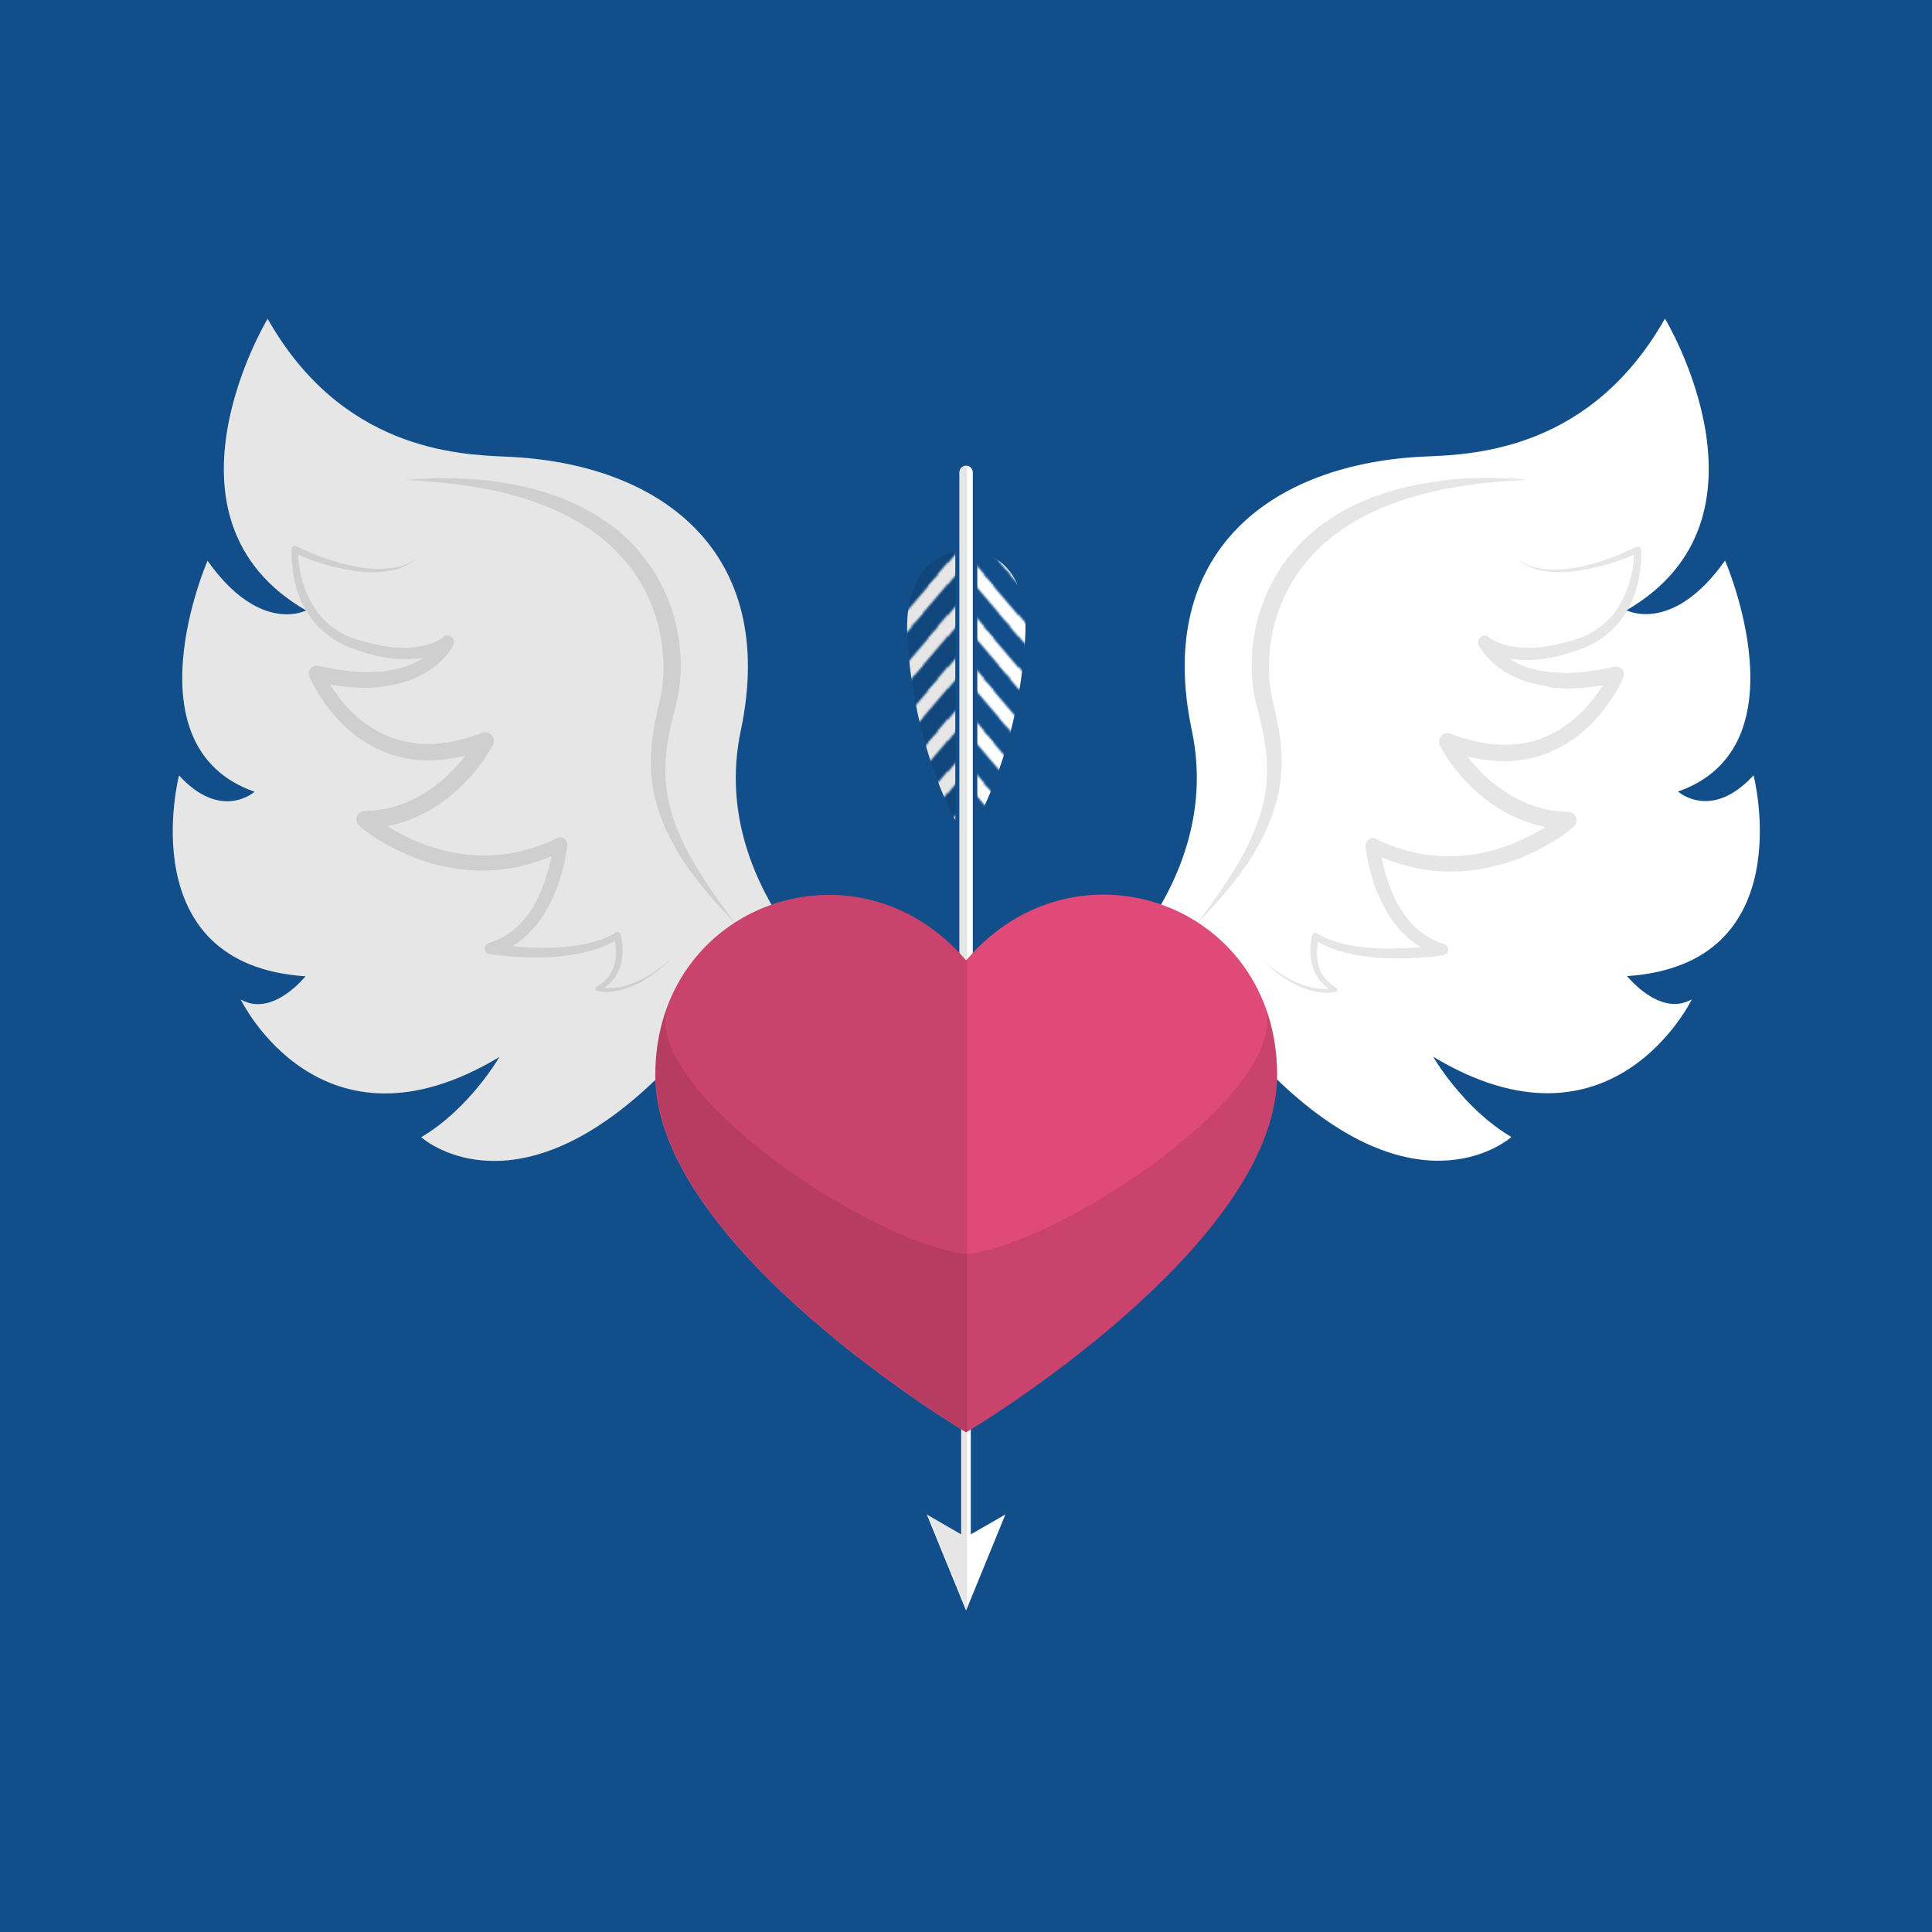 <?xml version="1.0" encoding="utf-8"?>
<!-- Generator: Adobe Illustrator 22.0.0, SVG Export Plug-In . SVG Version: 6.00 Build 0)  -->
<svg version="1.1" id="Calque_4" xmlns="http://www.w3.org/2000/svg" xmlns:xlink="http://www.w3.org/1999/xlink" x="0px" y="0px"
	 viewBox="0 0 948.5 948.5" style="enable-background:new 0 0 948.5 948.5;" xml:space="preserve">
<style type="text/css">
	.st0{fill:none;}
	.st1{fill:#FFFFFF;}
	.st2{fill:#124E8A;}
	.st3{opacity:0.1;}
	.st4{fill:url(#SVGID_1_);}
	.st5{fill:#E04A78;}
	.st6{fill:url(#SVGID_2_);}
</style>
<pattern  width="22.7" height="26.6" patternUnits="userSpaceOnUse" id="Nouvelle_nuance_de_motif_2" viewBox="28.3 -58.5 22.7 26.6" style="overflow:visible;">
	<g>
		<rect x="28.3" y="-58.5" class="st0" width="22.7" height="26.6"/>
		<g>
			
				<rect x="58" y="-37.1" transform="matrix(0.761 0.649 -0.649 0.761 3.491 -43.059)" class="st1" width="4.2" height="40.5"/>
			
				<rect x="62.4" y="-40.8" transform="matrix(0.761 0.649 -0.649 0.761 2.115 -46.791)" class="st1" width="4.2" height="40.5"/>
		</g>
		<g>
			
				<rect x="35.3" y="-37.1" transform="matrix(0.761 0.649 -0.649 0.761 -1.938 -28.331)" class="st1" width="4.2" height="40.5"/>
			
				<rect x="39.7" y="-40.8" transform="matrix(0.761 0.649 -0.649 0.761 -3.314 -32.063)" class="st1" width="4.2" height="40.5"/>
			
				<rect x="44.1" y="-44.5" transform="matrix(0.761 0.649 -0.649 0.761 -4.69 -35.796)" class="st1" width="4.2" height="40.5"/>
		</g>
		<g>
			
				<rect x="12.6" y="-37.1" transform="matrix(0.761 0.649 -0.649 0.761 -7.367 -13.604)" class="st1" width="4.2" height="40.5"/>
			
				<rect x="17" y="-40.8" transform="matrix(0.761 0.649 -0.649 0.761 -8.743 -17.336)" class="st1" width="4.2" height="40.5"/>
			
				<rect x="21.4" y="-44.5" transform="matrix(0.761 0.649 -0.649 0.761 -10.118 -21.068)" class="st1" width="4.2" height="40.5"/>
		</g>
		<g>
			
				<rect x="53.6" y="-59.9" transform="matrix(0.761 0.649 -0.649 0.761 -12.392 -45.689)" class="st1" width="4.2" height="40.5"/>
			
				<rect x="58" y="-63.6" transform="matrix(0.761 0.649 -0.649 0.761 -13.768 -49.421)" class="st1" width="4.2" height="40.5"/>
			
				<rect x="62.4" y="-67.4" transform="matrix(0.761 0.649 -0.649 0.761 -15.143 -53.153)" class="st1" width="4.2" height="40.5"/>
		</g>
		<g>
			
				<rect x="31" y="-59.9" transform="matrix(0.761 0.649 -0.649 0.761 -17.821 -30.961)" class="st1" width="4.2" height="40.5"/>
			
				<rect x="35.3" y="-63.6" transform="matrix(0.761 0.649 -0.649 0.761 -19.197 -34.693)" class="st1" width="4.2" height="40.5"/>
			
				<rect x="39.7" y="-67.4" transform="matrix(0.761 0.649 -0.649 0.761 -20.572 -38.426)" class="st1" width="4.2" height="40.5"/>
			
				<rect x="44.1" y="-71.1" transform="matrix(0.761 0.649 -0.649 0.761 -21.948 -42.158)" class="st1" width="4.2" height="40.5"/>
		</g>
		<g>
			
				<rect x="12.6" y="-63.6" transform="matrix(0.761 0.649 -0.649 0.761 -24.625 -19.966)" class="st1" width="4.2" height="40.5"/>
			
				<rect x="17" y="-67.4" transform="matrix(0.761 0.649 -0.649 0.761 -26.001 -23.698)" class="st1" width="4.2" height="40.5"/>
			
				<rect x="21.4" y="-71.1" transform="matrix(0.761 0.649 -0.649 0.761 -27.377 -27.43)" class="st1" width="4.2" height="40.5"/>
		</g>
		<g>
			
				<rect x="53.6" y="-86.5" transform="matrix(0.761 0.649 -0.649 0.761 -29.651 -52.051)" class="st1" width="4.2" height="40.5"/>
			
				<rect x="58" y="-90.2" transform="matrix(0.761 0.649 -0.649 0.761 -31.026 -55.783)" class="st1" width="4.2" height="40.5"/>
			
				<rect x="62.4" y="-94" transform="matrix(0.761 0.649 -0.649 0.761 -32.402 -59.515)" class="st1" width="4.2" height="40.5"/>
		</g>
		<g>
			
				<rect x="31" y="-86.5" transform="matrix(0.761 0.649 -0.649 0.761 -35.079 -37.323)" class="st1" width="4.2" height="40.5"/>
			
				<rect x="35.3" y="-90.2" transform="matrix(0.761 0.649 -0.649 0.761 -36.455 -41.056)" class="st1" width="4.2" height="40.5"/>
			
				<rect x="39.7" y="-94" transform="matrix(0.761 0.649 -0.649 0.761 -37.831 -44.788)" class="st1" width="4.2" height="40.5"/>
		</g>
		<g>
			
				<rect x="12.6" y="-90.2" transform="matrix(0.761 0.649 -0.649 0.761 -41.884 -26.328)" class="st1" width="4.2" height="40.5"/>
			
				<rect x="17" y="-94" transform="matrix(0.761 0.649 -0.649 0.761 -43.26 -30.06)" class="st1" width="4.2" height="40.5"/>
		</g>
	</g>
</pattern>
<rect class="st2" width="948.5" height="948.5"/>
<polygon class="st1" points="476.6,753.3 476.6,667.5 471.9,667.5 471.9,753.3 455,743.5 474.3,790.7 493.6,743.5 "/>
<g>
	<g>
		<path class="st1" d="M426.6,498.6c0,0-80.3-57.8-62.9-140c18.4-87.1-38.4-131.2-115.1-134.4c-25-1-81.1-3.9-117.2-67.7
			c0,0-59.2,98.1,18.9,143.2c0,0-22.6,12-48.4-24.4c0,0-39.8,91.4,23.1,113.4c0,0-16.3,14.7-37.1-8c0,0-24,92.9,62.1,98.6
			c0,0-16.2,20.4-31.8,11.4c0,0,39.1,81.1,127,28.2c0,0-14.6,25.4-38.4,39.4c0,0,43.9,39.8,114.5-27.7
			c51.2-48.9,89.4-24.1,89.4-24.1L426.6,498.6z"/>
	</g>
</g>
<g class="st3">
	<path d="M360.7,453c-9.3-9.4-18-19.5-25.5-30.7c-0.9-1.4-1.7-2.9-2.6-4.3l-1.3-2.2l-0.6-1.1l-0.6-1.1l-2.3-4.5l-0.6-1.1l-0.5-1.2
		l-1-2.4c-1.4-3.1-2.3-6.4-3.4-9.7l-1.2-5l-0.3-1.3l-0.2-1.3l-0.4-2.6c-0.9-6.8-0.9-13.8-0.1-20.6c0.8-6.8,2.3-13.5,3.8-19.9
		c0.7-3,1.2-6.1,1.5-9.2c0.1-1.6,0.2-3.1,0.3-4.7c0-1.6,0.1-3.1,0-4.7c-0.2-6.3-1.1-12.6-2.6-18.6c-3.1-12.2-9.1-23.5-17.5-32.9
		l-1.6-1.7c-0.5-0.6-1-1.2-1.6-1.7l-3.4-3.3c-2.4-2-4.8-4.1-7.4-5.9l-1.9-1.4c-0.6-0.5-1.3-0.9-2-1.3c-1.4-0.8-2.7-1.7-4.1-2.5
		c-2.8-1.5-5.6-3.2-8.5-4.5c-5.8-2.9-11.9-4.9-18-7l-4.7-1.3c-1.6-0.4-3.1-0.9-4.7-1.3l-4.8-1.1l-2.4-0.5c-0.8-0.2-1.6-0.3-2.4-0.4
		c-12.9-2.5-26-3.7-39.2-4.4c13.2-1.2,26.6-1.1,39.9,0.2c0.8,0.1,1.7,0.1,2.5,0.3l2.5,0.4l5,0.8c1.7,0.2,3.3,0.6,4.9,0.9l4.9,1
		c6.5,1.7,13,3.6,19.3,6.3c3.2,1.2,6.2,2.8,9.3,4.3c1.5,0.8,3,1.7,4.5,2.6c0.7,0.4,1.5,0.8,2.2,1.3l2.1,1.4l2.1,1.4l1.1,0.7l1,0.8
		l4.1,3.2l3.8,3.5c0.7,0.6,1.2,1.2,1.8,1.8l1.8,1.9c4.7,5.1,8.8,10.8,12.1,16.9c3.3,6.1,5.9,12.6,7.6,19.4
		c1.7,6.7,2.7,13.6,2.8,20.6c0.1,6.9-0.6,13.9-2.3,20.7c-1.7,6.4-3.2,12.6-4.2,18.9c-1,6.3-1.3,12.6-0.8,18.9l0.2,2.4l0.1,1.2
		l0.2,1.2l0.8,4.7c0.8,3.1,1.5,6.2,2.6,9.2l0.8,2.3l0.4,1.1l0.5,1.1l1.9,4.5l0.5,1.1l0.5,1.1l1.1,2.2c0.7,1.4,1.5,2.9,2.2,4.3
		C345.1,431.6,352.8,442.4,360.7,453z"/>
</g>
<pattern  id="SVGID_1_" xlink:href="#Nouvelle_nuance_de_motif_2" patternTransform="matrix(0.949 0 0 0.949 -385.95 -307.315)">
</pattern>
<path class="st4" d="M469,270.9v131.7c0,0-20.4-35.4-23.5-89.3C443.1,273,469,270.9,469,270.9z"/>
<path class="st1" d="M477.6,524.6V231.9c0-1.8-1.5-3.3-3.3-3.3c-1.8,0-3.3,1.5-3.3,3.3v292.6l3.3,3.3L477.6,524.6z"/>
<g class="st3">
	<path d="M205.6,273.3c-3.9,3.7-9,6-14.3,6.9c-2.7,0.5-5.4,0.7-8.1,0.7c-2.7,0-5.4-0.2-8.1-0.5c-5.4-0.7-10.6-1.9-15.8-3.4
		c-5.2-1.5-10.2-3.4-15.2-5.7l2.3-1.3c0,2,0.1,4.3,0.3,6.4c0.2,2.1,0.6,4.3,1.1,6.3c1,4.2,2.4,8.2,4.4,12c2,3.7,4.5,7.2,7.4,10.1
		c3,2.9,6.5,5.3,10.2,7.1c1,0.4,1.9,0.9,2.9,1.2c1,0.3,1.9,0.7,3,1l3.1,0.9c1,0.3,2.1,0.6,3.1,0.8c2.1,0.5,4.2,1,6.3,1.3
		c1.1,0.1,2.1,0.4,3.2,0.5l3.2,0.3c4.2,0.3,8.4,0.1,12.4-0.7c2-0.3,4-1,5.8-1.7l1.4-0.6c0.4-0.2,0.9-0.4,1.3-0.7
		c0.4-0.2,0.8-0.5,1.2-0.7c0.4-0.2,0.8-0.6,0.9-0.7c1.3-1.2,3.4-1.1,4.5,0.3c0.9,1,1,2.4,0.5,3.5l0,0c-0.3,0.6-0.5,0.9-0.7,1.3
		c-0.2,0.4-0.5,0.7-0.7,1.1c-0.4,0.7-1,1.4-1.5,2c-0.5,0.7-1.1,1.2-1.6,1.9c-0.5,0.6-1.1,1.2-1.7,1.7c-2.3,2.3-5,4.1-7.7,5.8
		c-5.5,3.3-11.7,5.1-17.9,6.2l-2.3,0.4l-1.2,0.2l-1.2,0.1l-4.6,0.3l-1.2,0.1l-1.2,0l-2.3-0.1c-1.5-0.1-3.1-0.1-4.6-0.2
		c-3-0.4-6.1-0.6-9.1-1.1l-9-1.7l4.4-5.2c0.3,0.7,0.8,1.7,1.2,2.5c0.4,0.9,0.9,1.7,1.4,2.6c1,1.7,2.1,3.4,3.2,5
		c2.3,3.2,4.8,6.3,7.5,9.1c5.5,5.6,12,10.1,19.1,13c3.6,1.5,7.3,2.4,11.1,3c1,0.1,1.9,0.3,2.9,0.4l2.9,0.2c1,0.1,1.9,0,2.9,0l1.5,0
		c0.5,0,1-0.1,1.5-0.1c7.8-0.5,15.5-2.4,23-5.3l0,0c2.2-0.8,4.6,0.2,5.5,2.4c0.5,1.2,0.3,2.4-0.2,3.5c-0.5,0.9-0.8,1.5-1.3,2.3
		c-0.4,0.7-0.8,1.4-1.3,2.1c-0.9,1.4-1.8,2.7-2.7,4c-1.9,2.6-3.9,5.2-6.1,7.6c-4.4,4.8-9.2,9.2-14.6,12.9
		c-5.4,3.7-11.3,6.7-17.6,8.8c-6.3,2.1-12.9,3.2-19.5,3.4l2.6-7.3c0.6,0.5,1.5,1.2,2.3,1.8c0.8,0.6,1.6,1.2,2.5,1.8
		c1.7,1.2,3.4,2.3,5.1,3.3c3.5,2.1,7.1,4,10.9,5.7c7.5,3.4,15.4,5.7,23.4,7c4,0.6,8.1,0.9,12.2,0.9c4.1,0,8.1-0.4,12.2-1
		c8-1.3,15.9-3.9,23.3-7.5l0.1-0.1c1.8-0.8,3.9-0.1,4.7,1.7c0.3,0.6,0.4,1.3,0.3,1.9c-0.2,1.6-0.4,2.9-0.6,4.3
		c-0.3,1.4-0.5,2.8-0.8,4.2c-0.6,2.8-1.4,5.5-2.2,8.2c-1.7,5.4-4,10.6-6.9,15.6c-1.5,2.5-3.1,4.8-4.9,7.1c-1.9,2.2-3.9,4.3-6.1,6.2
		c-2.2,1.9-4.7,3.5-7.3,4.9c-2.6,1.4-5.4,2.3-8.2,3.1l-0.2-5.5c5,0.9,10.3,1.5,15.5,1.9c5.2,0.4,10.4,0.5,15.7,0.2
		c5.2-0.2,10.4-0.8,15.4-1.9c5-1.1,9.9-2.8,14.3-5.4l0.1-0.1c0.8-0.5,1.8-0.2,2.3,0.6c0.1,0.1,0.1,0.3,0.2,0.4
		c0.7,2.7,0.9,5.3,0.9,8c0,2.6-0.4,5.3-1.3,7.9c-0.8,2.6-2.2,5-4,7c-1.8,2-4,3.6-6.3,4.8l-0.2-2c1.4,0.4,3.1,0.6,4.7,0.6
		c1.6,0,3.3-0.1,4.9-0.4c3.3-0.5,6.5-1.6,9.5-3c3.1-1.3,6-3.1,8.8-5c1.4-1,2.7-2,4.1-3l3.9-3.3l-3.7,3.5c-1.3,1.1-2.6,2.2-3.9,3.3
		c-2.7,2-5.6,4-8.7,5.5c-3.1,1.6-6.3,2.8-9.7,3.6c-1.7,0.3-3.5,0.6-5.2,0.7c-1.8,0.1-3.5,0-5.4-0.5c-0.6-0.1-0.9-0.7-0.8-1.3
		c0.1-0.3,0.3-0.5,0.5-0.7l0.1-0.1c2.1-1.2,4-2.7,5.4-4.5c1.5-1.8,2.5-3.9,3.2-6.2c0.7-2.3,0.9-4.6,0.8-7c-0.1-2.3-0.4-4.8-1-7
		l2.6,1c-4.7,3-9.9,5.1-15.2,6.4c-5.3,1.4-10.7,2.2-16.1,2.6c-5.4,0.4-10.8,0.5-16.2,0.2c-5.4-0.2-10.7-0.7-16.2-1.5
		c-1.5-0.2-2.6-1.6-2.3-3.2c0.2-1.1,0.9-1.9,1.9-2.2l0.2-0.1c2.4-0.8,4.7-1.7,6.9-2.9c2.2-1.2,4.3-2.6,6.1-4.3
		c1.9-1.7,3.6-3.5,5.2-5.5c1.6-2,3-4.2,4.2-6.4c2.5-4.5,4.5-9.4,6-14.4c0.7-2.5,1.4-5.1,1.9-7.6c0.3-1.3,0.5-2.6,0.7-3.9
		c0.2-1.3,0.4-2.6,0.5-3.8l5.1,3.5c-7.9,4-16.4,6.9-25.2,8.5c-4.4,0.8-8.9,1.2-13.3,1.3c-4.5,0-8.9-0.2-13.4-0.8
		c-8.8-1.2-17.5-3.7-25.6-7.3c-4.1-1.8-8-3.8-11.8-6.1c-1.9-1.1-3.8-2.3-5.6-3.6c-0.9-0.6-1.8-1.3-2.7-2c-0.9-0.7-1.8-1.3-2.7-2.2
		c-1.7-1.5-1.9-4.1-0.5-5.8c0.8-0.9,1.9-1.4,3-1.4l0.1,0c5.8-0.2,11.5-1.1,17-3c5.5-1.8,10.7-4.5,15.4-7.8
		c4.8-3.3,9.2-7.3,13.1-11.7c2-2.2,3.8-4.5,5.6-6.9c0.9-1.2,1.7-2.4,2.5-3.6c0.4-0.6,0.8-1.2,1.1-1.9c0.4-0.6,0.7-1.3,1-1.8l5.3,5.9
		c-8.1,3.1-16.7,5.2-25.5,5.8c-0.6,0-1.1,0.1-1.7,0.1l-1.7,0c-1.1,0-2.2,0-3.3,0l-3.3-0.3c-1.1-0.1-2.2-0.3-3.3-0.4
		c-4.4-0.7-8.8-1.8-12.9-3.6c-4.1-1.7-8.1-3.9-11.7-6.4c-3.7-2.5-7-5.5-10-8.7c-3-3.2-5.8-6.6-8.2-10.2c-1.2-1.8-2.4-3.7-3.5-5.6
		c-0.5-1-1.1-1.9-1.6-2.9c-0.5-1-1-1.9-1.4-3.1c-0.8-1.9,0.1-4.2,2.1-5c0.7-0.3,1.5-0.4,2.2-0.2l0.1,0l8.4,1.7
		c2.8,0.4,5.7,0.7,8.5,1.1c1.4,0.1,2.8,0.1,4.2,0.2l2.1,0.1l1.1,0l1.1-0.1l4.2-0.2l1.1,0l1-0.1l2.1-0.3c5.5-0.8,10.9-2.3,15.6-5
		c2.3-1.4,4.6-2.8,6.5-4.7c0.5-0.4,1-0.9,1.4-1.4c0.4-0.5,0.9-0.9,1.3-1.5c0.4-0.5,0.8-1,1.2-1.5c0.2-0.3,0.4-0.5,0.5-0.8l0.4-0.7
		l5,3.8c-0.7,0.6-1.2,0.9-1.8,1.2c-0.6,0.3-1.1,0.6-1.7,0.9c-0.6,0.3-1.1,0.6-1.7,0.8l-1.7,0.7c-2.3,0.8-4.6,1.5-7,1.8
		c-4.7,0.8-9.4,0.8-14,0.5l-3.4-0.4c-1.2-0.1-2.3-0.4-3.4-0.6c-2.3-0.4-4.5-1-6.7-1.6c-1.1-0.3-2.2-0.6-3.3-1l-3.2-1.1
		c-1.1-0.3-2.2-0.8-3.3-1.2c-1.1-0.4-2.1-1-3.2-1.5c-4.2-2.1-8-5-11.3-8.3c-3.2-3.4-5.9-7.3-7.9-11.5c-2-4.2-3.4-8.6-4.2-13.1
		c-0.4-2.2-0.7-4.5-0.9-6.8c-0.2-2.3-0.2-4.5-0.1-6.9c0.1-0.9,0.8-1.5,1.7-1.5c0.2,0,0.4,0.1,0.6,0.2c4.6,2.3,9.6,4.4,14.6,6.1
		c5,1.7,10.1,3.2,15.3,4.1c5.2,0.9,10.5,1.3,15.8,0.6C196.3,278.8,201.5,276.8,205.6,273.3z"/>
</g>
<path class="st0" d="M474.6,615.9c-0.1,0-0.1,0-0.2,0l0.1,87.5l0.1,0V615.9z"/>
<g>
	<g>
		<path class="st1" d="M522.2,498.5c0,0,80.3-57.8,62.9-140c-18.4-87.1,38.4-131.2,115.1-134.4c25-1,81.1-3.9,117.2-67.7
			c0,0,59.2,98.1-18.9,143.2c0,0,22.6,12,48.4-24.4c0,0,39.8,91.4-23.1,113.4c0,0,16.3,14.7,37.1-8c0,0,24,92.9-62.1,98.6
			c0,0,16.2,20.4,31.8,11.4c0,0-39.1,81.1-127,28.2c0,0,14.6,25.4,38.4,39.4c0,0-43.9,39.8-114.5-27.7
			c-51.2-48.9-89.4-24.1-89.4-24.1L522.2,498.5z"/>
	</g>
</g>
<path class="st5" d="M627,527.8c0-84.6-99.1-119.2-152.5-56.5l-0.3,0.1c-53.4-62.6-152.5-28.1-152.5,56.5s152.6,175.3,152.6,175.3
	l0,0C477.7,701.3,627,611.5,627,527.8z"/>
<g class="st3">
	<path d="M588.1,452.9c7.9-10.6,15.6-21.4,21.9-32.8c0.8-1.4,1.5-2.9,2.2-4.3l1.1-2.2l0.5-1.1l0.5-1.1l1.9-4.5l0.5-1.1l0.4-1.1
		l0.8-2.3c1.1-3,1.8-6.1,2.6-9.2l0.8-4.7l0.2-1.2l0.1-1.2l0.2-2.4c0.5-6.3,0.2-12.6-0.8-18.9c-1-6.3-2.5-12.5-4.2-18.9
		c-1.8-6.8-2.4-13.8-2.3-20.7c0.1-6.9,1.1-13.8,2.8-20.6c1.7-6.7,4.3-13.2,7.6-19.4c3.3-6.1,7.4-11.8,12.1-16.9l1.8-1.9
		c0.6-0.6,1.2-1.3,1.8-1.8l3.8-3.5l4.1-3.2l1-0.8l1.1-0.7l2.1-1.4l2.1-1.4c0.7-0.5,1.5-0.9,2.2-1.3c1.5-0.9,2.9-1.8,4.5-2.6
		c3.1-1.5,6.1-3.1,9.3-4.3c6.3-2.7,12.8-4.6,19.3-6.3l4.9-1c1.7-0.3,3.3-0.7,4.9-0.9l5-0.8l2.5-0.4c0.8-0.1,1.7-0.2,2.5-0.3
		c13.3-1.4,26.7-1.4,39.9-0.2c-13.2,0.7-26.4,1.9-39.2,4.4c-0.8,0.2-1.6,0.3-2.4,0.4l-2.4,0.5l-4.8,1.1c-1.6,0.3-3.1,0.8-4.7,1.3
		l-4.7,1.3c-6.1,2.1-12.3,4.1-18,7c-2.9,1.3-5.7,2.9-8.5,4.5c-1.4,0.8-2.7,1.7-4.1,2.5c-0.7,0.4-1.4,0.8-2,1.3l-1.9,1.4
		c-2.6,1.8-5,3.9-7.4,5.9l-3.4,3.3c-0.6,0.5-1.1,1.1-1.6,1.7l-1.6,1.7c-8.3,9.4-14.4,20.8-17.5,32.9c-1.6,6.1-2.5,12.3-2.6,18.6
		c-0.1,1.6,0,3.1,0,4.7c0,1.6,0.2,3.1,0.3,4.7c0.3,3.1,0.8,6.2,1.5,9.2c1.5,6.4,3,13.1,3.8,19.9c0.8,6.8,0.8,13.8-0.1,20.6l-0.4,2.6
		l-0.2,1.3l-0.3,1.3l-1.2,5c-1.1,3.3-2,6.6-3.4,9.7l-1,2.4l-0.5,1.2L621,409l-2.3,4.5l-0.6,1.1l-0.6,1.1l-1.3,2.2
		c-0.9,1.4-1.7,2.9-2.6,4.3C606.1,433.4,597.4,443.5,588.1,452.9z"/>
</g>
<pattern  id="SVGID_2_" xlink:href="#Nouvelle_nuance_de_motif_2" patternTransform="matrix(-0.949 0 0 0.949 -14909.773 -307.315)">
</pattern>
<path class="st6" d="M479.8,270.9v131.7c0,0,20.4-35.4,23.5-89.3C505.7,273,479.8,270.9,479.8,270.9z"/>
<g class="st3">
	<path d="M743.2,273.3c4.1,3.5,9.2,5.4,14.5,6c5.2,0.6,10.6,0.2,15.8-0.6c5.2-0.9,10.3-2.3,15.3-4.1c5-1.8,9.9-3.8,14.6-6.1
		c0.8-0.4,1.7-0.1,2.1,0.7c0.1,0.2,0.2,0.4,0.2,0.6c0.2,2.4,0.1,4.6-0.1,6.9c-0.2,2.3-0.5,4.5-0.9,6.8c-0.9,4.5-2.2,8.9-4.2,13.1
		c-2,4.2-4.7,8.1-7.9,11.5c-3.3,3.3-7.1,6.2-11.3,8.3c-1.1,0.5-2.1,1-3.2,1.5c-1.1,0.4-2.2,0.9-3.3,1.2l-3.2,1.1
		c-1.1,0.4-2.2,0.7-3.3,1c-2.2,0.6-4.4,1.2-6.7,1.6c-1.1,0.2-2.2,0.5-3.4,0.6l-3.4,0.4c-4.6,0.4-9.3,0.4-14-0.5
		c-2.3-0.4-4.7-1-7-1.8l-1.7-0.7c-0.6-0.2-1.1-0.5-1.7-0.8c-0.6-0.3-1.1-0.6-1.7-0.9c-0.6-0.4-1-0.6-1.8-1.2l5-3.8l0.4,0.7
		c0.1,0.3,0.3,0.5,0.5,0.8c0.3,0.5,0.8,1,1.2,1.5c0.4,0.5,0.9,1,1.3,1.5c0.4,0.5,0.9,0.9,1.4,1.4c1.9,1.9,4.2,3.3,6.5,4.7
		c4.7,2.7,10.1,4.2,15.6,5l2.1,0.3l1,0.1l1.1,0l4.2,0.2l1.1,0.1l1.1,0l2.1-0.1c1.4-0.1,2.8-0.1,4.2-0.2c2.8-0.4,5.7-0.7,8.5-1.1
		l8.4-1.7l0.1,0c2.1-0.4,4.1,0.9,4.5,3c0.2,0.8,0.1,1.6-0.2,2.2c-0.5,1.2-0.9,2.1-1.4,3.1c-0.5,1-1,2-1.6,2.9
		c-1.1,1.9-2.2,3.8-3.5,5.6c-2.5,3.6-5.2,7.1-8.2,10.2c-3,3.2-6.4,6.1-10,8.7c-3.7,2.5-7.6,4.7-11.7,6.4c-4.1,1.7-8.5,2.9-12.9,3.6
		c-1.1,0.1-2.2,0.4-3.3,0.4l-3.3,0.3c-1.1,0.1-2.2,0-3.3,0l-1.7,0c-0.6,0-1.1-0.1-1.7-0.1c-8.9-0.5-17.5-2.7-25.5-5.8l5.3-5.9
		c0.3,0.5,0.7,1.2,1,1.8c0.4,0.6,0.8,1.2,1.1,1.9c0.8,1.2,1.6,2.4,2.5,3.6c1.7,2.4,3.6,4.7,5.6,6.9c3.9,4.4,8.3,8.4,13.1,11.7
		c4.8,3.3,10,6,15.4,7.8c5.5,1.9,11.2,2.8,17,3l0.1,0c2.3,0.1,4.1,2,4,4.3c0,1.2-0.6,2.3-1.4,3c-1,0.8-1.8,1.5-2.7,2.2
		c-0.9,0.7-1.8,1.3-2.7,2c-1.8,1.3-3.7,2.5-5.6,3.6c-3.8,2.3-7.8,4.3-11.8,6.1c-8.1,3.5-16.8,6-25.6,7.3c-4.4,0.6-8.9,0.8-13.4,0.8
		c-4.5-0.1-8.9-0.5-13.3-1.3c-8.8-1.6-17.3-4.5-25.2-8.5l5.1-3.5c0.1,1.1,0.3,2.5,0.5,3.8c0.2,1.3,0.4,2.6,0.7,3.9
		c0.5,2.6,1.1,5.1,1.9,7.6c1.5,5,3.4,9.9,6,14.4c1.3,2.2,2.7,4.4,4.2,6.4c1.6,2,3.3,3.8,5.2,5.5c1.9,1.7,4,3.1,6.1,4.3
		c2.2,1.2,4.5,2.1,6.9,2.9l0.2,0.1c1.5,0.5,2.3,2,1.8,3.5c-0.3,1-1.2,1.8-2.2,1.9c-5.5,0.8-10.8,1.3-16.2,1.5
		c-5.4,0.2-10.8,0.2-16.2-0.2c-5.4-0.4-10.8-1.2-16.1-2.6c-5.3-1.4-10.5-3.4-15.2-6.4l2.6-1c-0.6,2.1-1,4.6-1,7
		c-0.1,2.4,0.2,4.8,0.8,7c0.6,2.3,1.7,4.4,3.2,6.2c1.5,1.8,3.3,3.3,5.4,4.5l0.1,0.1c0.5,0.3,0.7,0.9,0.4,1.4
		c-0.1,0.3-0.4,0.4-0.7,0.5c-1.9,0.5-3.6,0.5-5.4,0.5c-1.8,0-3.5-0.3-5.2-0.7c-3.4-0.7-6.7-2-9.7-3.6c-3.1-1.5-5.9-3.5-8.7-5.5
		c-1.3-1.1-2.6-2.2-3.9-3.3l-3.7-3.5l3.9,3.3c1.4,1,2.7,2,4.1,3c2.8,1.8,5.7,3.6,8.8,5c3.1,1.3,6.3,2.4,9.5,3
		c1.6,0.2,3.3,0.4,4.9,0.4c1.6,0,3.3-0.2,4.7-0.6l-0.2,2c-2.3-1.2-4.6-2.8-6.3-4.8c-1.8-2-3.1-4.4-4-7c-0.9-2.6-1.2-5.2-1.3-7.9
		c0-2.7,0.2-5.2,0.9-8c0.2-0.9,1.1-1.4,2-1.2c0.2,0,0.3,0.1,0.4,0.2l0.1,0.1c4.4,2.6,9.3,4.3,14.3,5.4c5,1.1,10.2,1.7,15.4,1.9
		c5.2,0.2,10.4,0.1,15.7-0.2c5.2-0.4,10.5-1,15.5-1.9l-0.2,5.5c-2.8-0.8-5.6-1.8-8.2-3.1c-2.6-1.4-5.1-3-7.3-4.9
		c-2.2-1.9-4.3-4-6.1-6.2c-1.8-2.2-3.5-4.6-4.9-7.1c-2.9-4.9-5.2-10.2-6.9-15.6c-0.9-2.7-1.6-5.4-2.2-8.2c-0.3-1.4-0.6-2.8-0.8-4.2
		c-0.2-1.4-0.5-2.8-0.6-4.3c-0.2-1.9,1.2-3.7,3.1-3.9c0.7-0.1,1.3,0,1.9,0.3l0.1,0.1c7.4,3.5,15.2,6.2,23.3,7.5c4,0.6,8.1,1,12.2,1
		c4.1,0,8.1-0.3,12.2-0.9c8.1-1.2,15.9-3.6,23.4-7c3.7-1.7,7.4-3.6,10.9-5.7c1.8-1.1,3.5-2.2,5.1-3.3c0.8-0.6,1.7-1.2,2.5-1.8
		c0.8-0.6,1.6-1.3,2.3-1.8l2.6,7.3c-6.6-0.2-13.2-1.2-19.5-3.4c-6.3-2.1-12.2-5.1-17.6-8.8c-5.4-3.7-10.3-8.1-14.6-12.9
		c-2.2-2.4-4.2-5-6.1-7.6c-1-1.3-1.9-2.7-2.7-4c-0.4-0.7-0.9-1.4-1.3-2.1c-0.4-0.7-0.8-1.4-1.3-2.3c-1.1-2.1-0.3-4.6,1.8-5.7
		c1.1-0.6,2.4-0.6,3.5-0.2l0,0c7.4,2.9,15.2,4.8,23,5.3c0.5,0,1,0.1,1.5,0.1l1.5,0c1,0,1.9,0,2.9,0l2.9-0.2c1,0,1.9-0.3,2.9-0.4
		c3.8-0.6,7.6-1.5,11.1-3c7.1-2.9,13.6-7.4,19.1-13c2.7-2.8,5.3-5.9,7.5-9.1c1.1-1.6,2.2-3.3,3.2-5c0.5-0.9,1-1.7,1.4-2.6
		c0.4-0.8,0.9-1.8,1.2-2.5l4.4,5.2l-9,1.7c-3,0.4-6.1,0.7-9.1,1.1c-1.5,0.1-3.1,0.1-4.6,0.2l-2.3,0.1l-1.2,0l-1.2-0.1l-4.6-0.3
		l-1.2-0.1L760,337l-2.3-0.4c-6.2-1-12.3-2.9-17.9-6.2c-2.7-1.7-5.4-3.5-7.7-5.8c-0.6-0.6-1.2-1.1-1.7-1.7c-0.5-0.6-1.1-1.2-1.6-1.9
		c-0.5-0.7-1-1.3-1.5-2c-0.2-0.4-0.5-0.7-0.7-1.1c-0.2-0.4-0.4-0.7-0.7-1.3l0,0c-0.7-1.6-0.1-3.5,1.6-4.3c1.2-0.6,2.6-0.3,3.5,0.5
		c0.1,0.1,0.6,0.4,0.9,0.7c0.4,0.2,0.8,0.5,1.2,0.7c0.4,0.2,0.9,0.4,1.3,0.7l1.4,0.6c1.9,0.7,3.8,1.3,5.8,1.7
		c4,0.8,8.2,0.9,12.4,0.7l3.2-0.3c1.1-0.1,2.1-0.3,3.2-0.5c2.1-0.3,4.2-0.8,6.3-1.3c1.1-0.2,2.1-0.5,3.1-0.8l3.1-0.9
		c1-0.3,2-0.7,3-1c1-0.4,1.9-0.8,2.9-1.2c3.8-1.8,7.2-4.2,10.2-7.1c3-2.9,5.5-6.3,7.4-10.1c2-3.7,3.4-7.8,4.4-12
		c0.5-2.1,0.9-4.2,1.1-6.3c0.2-2.1,0.4-4.3,0.3-6.4l2.3,1.3c-5,2.3-10,4.1-15.2,5.7c-5.2,1.5-10.5,2.7-15.8,3.4
		c-2.7,0.3-5.4,0.5-8.1,0.5c-2.7,0-5.4-0.2-8.1-0.7C752.2,279.3,747.1,277,743.2,273.3z"/>
</g>
<path class="st3" d="M621.1,494.2c13.1,41.4-101,116.9-146.7,121.5l0,50.3l0-50.4c-45.8-4.6-159.8-80.1-146.7-121.5
	c-3.8,10.1-5.9,21.3-5.9,33.6c0,83.5,148.7,173,152.7,175.4l0,0c4-2.4,152.6-91.9,152.6-175.4C627,515.5,624.9,504.3,621.1,494.2z"
	/>
<path d="M474.4,703.4L474.4,703.4L474.4,703.4C474.4,703.4,474.4,703.4,474.4,703.4z"/>
<path class="st3" d="M469.1,402.7V271c0,0-25.9,2.1-23.5,42.4C448.7,367.2,469.1,402.7,469.1,402.7z"/>
<path class="st3" d="M474.4,228.6c-1.8,0-3.3,1.5-3.3,3.3v235.8c-26.3-27.9-62.2-34.1-92.2-23.5c-13.2-23-22.1-52.3-15.1-85.6
	c18.4-87.1-38.4-131.2-115.1-134.4c-25-1-81.1-3.9-117.2-67.7c0,0-59.2,98.1,18.9,143.2c0,0-22.6,12-48.4-24.4
	c0,0-39.8,91.4,23.1,113.4c0,0-16.3,14.7-37.1-8c0,0-24,92.9,62.1,98.6c0,0-16.2,20.4-31.8,11.4c0,0,39.1,81.1,127,28.2
	c0,0-14.6,25.4-38.4,39.4c0,0,43.9,39.8,114.5-27.7c0.2-0.2,0.4-0.4,0.6-0.6c0.3,8.5,2.1,17.1,5,25.6c0.1,0.2,0.1,0.3,0.2,0.5
	c0.2,0.5,0.3,0.9,0.5,1.4c0.1,0.4,0.3,0.7,0.4,1.1c0.1,0.3,0.2,0.5,0.3,0.8c0.2,0.5,0.4,1.1,0.7,1.6c0,0.1,0.1,0.1,0.1,0.2
	c27.5,67,125.9,129.9,143,140.4v51.6l-16.9-9.8l19.3,47.2l0.2-0.5V228.6C474.5,228.6,474.5,228.6,474.4,228.6z"/>
</svg>
